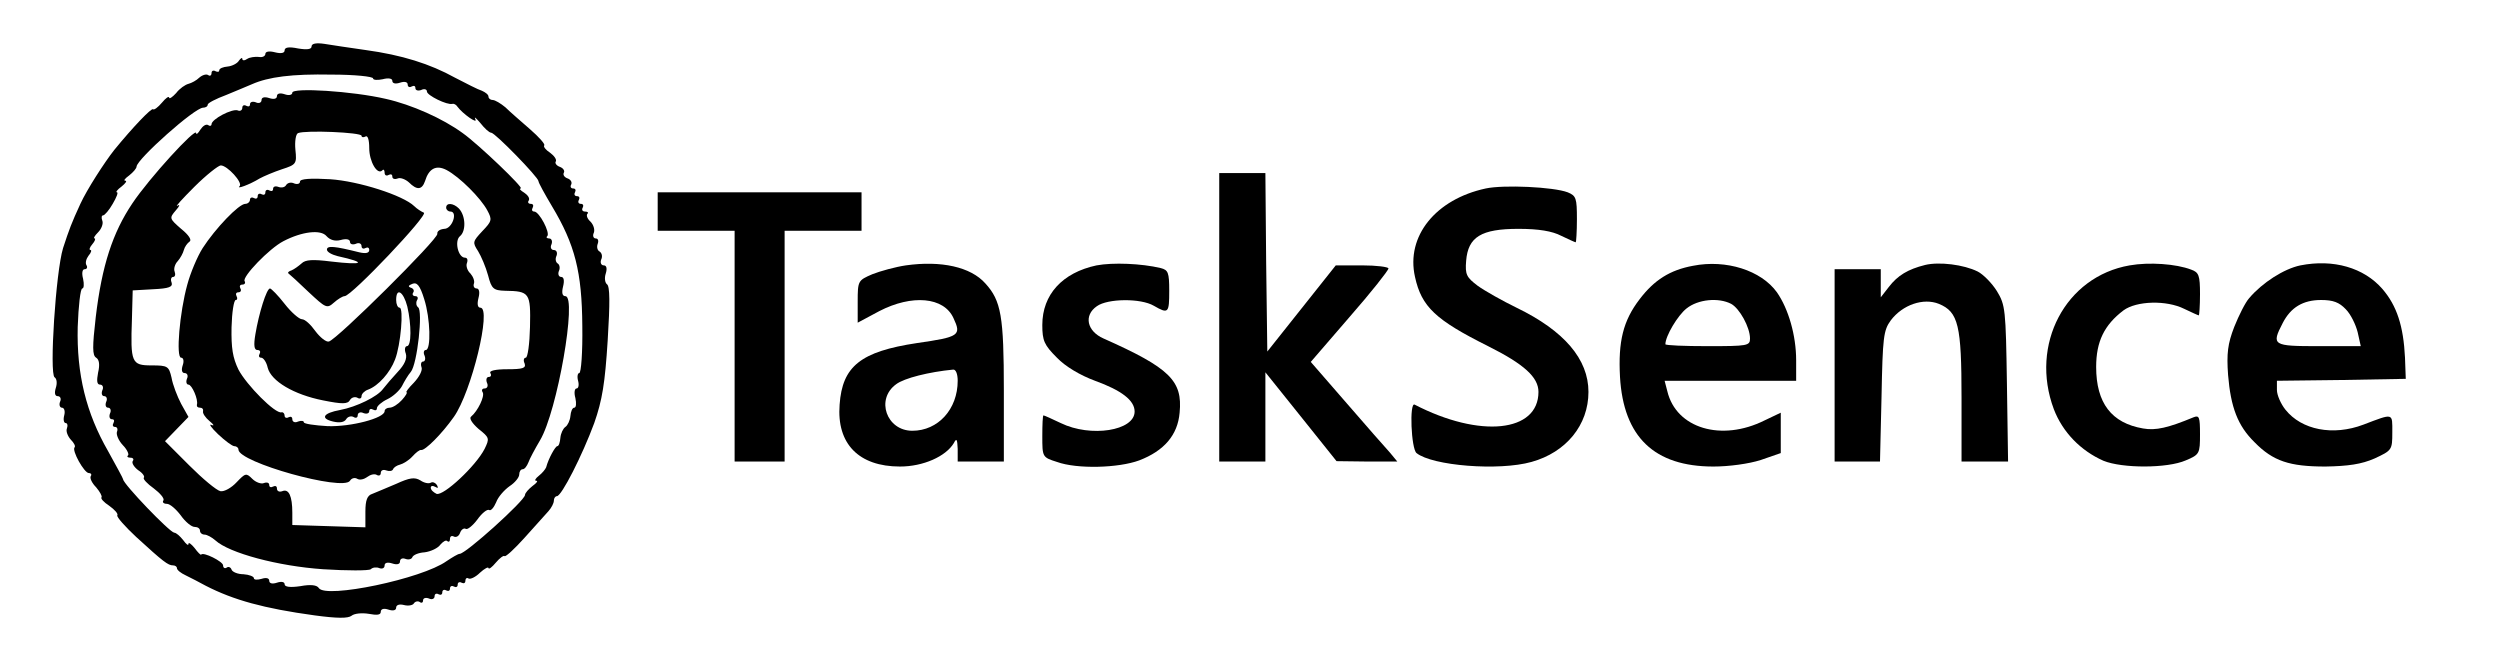 <?xml version="1.0" standalone="no"?>
<!DOCTYPE svg PUBLIC "-//W3C//DTD SVG 20010904//EN"
 "http://www.w3.org/TR/2001/REC-SVG-20010904/DTD/svg10.dtd">
<svg version="1.0" xmlns="http://www.w3.org/2000/svg"
 width="650pt" height="170pt" viewBox="0 0 650 170"
 preserveAspectRatio="xMidYMid meet">
<g transform="translate(0,170) scale(0.1,-0.1)"
fill="#000000" stroke="none">
<path d="M810 1579 c0 -7 -11 -9 -35 -5 -24 5 -35 3 -35 -5 0 -7 -9 -9 -25 -5
-15 4 -25 2 -25 -4 0 -6 -8 -10 -17 -8 -10 1 -24 -1 -30 -5 -7 -5 -13 -5 -13
0 0 4 -4 2 -9 -5 -4 -7 -18 -14 -29 -15 -12 -1 -22 -5 -22 -10 0 -4 -4 -5 -10
-2 -5 3 -10 1 -10 -5 0 -6 -4 -9 -9 -5 -5 3 -15 0 -23 -7 -7 -7 -20 -14 -28
-16 -8 -2 -23 -12 -32 -24 -10 -11 -18 -16 -18 -12 -1 5 -9 -1 -19 -13 -10
-12 -21 -20 -23 -17 -4 4 -52 -46 -101 -106 -26 -33 -71 -103 -88 -140 -23
-50 -29 -66 -45 -115 -19 -62 -36 -327 -22 -336 6 -4 7 -16 3 -28 -4 -13 -2
-21 5 -21 7 0 10 -7 6 -15 -3 -8 0 -15 5 -15 6 0 9 -9 6 -20 -3 -11 -1 -20 4
-20 4 0 6 -6 3 -14 -3 -7 2 -20 10 -29 8 -8 13 -17 10 -20 -8 -8 25 -67 37
-67 6 0 8 -4 5 -8 -3 -5 3 -18 14 -29 10 -12 16 -23 14 -26 -3 -3 6 -13 20
-22 14 -10 24 -21 21 -25 -2 -4 20 -29 49 -56 71 -65 83 -74 96 -74 5 0 10 -3
10 -7 0 -5 10 -13 23 -19 12 -6 36 -18 52 -27 72 -37 151 -59 283 -77 59 -8
87 -8 96 -1 7 6 27 8 45 5 21 -4 31 -3 31 5 0 8 8 10 20 6 12 -4 20 -2 20 5 0
7 8 10 20 7 11 -3 23 -1 26 4 3 5 10 7 15 4 5 -4 9 -2 9 4 0 6 7 8 15 5 8 -4
15 -1 15 6 0 6 5 8 10 5 6 -3 10 -1 10 5 0 6 5 8 10 5 6 -3 10 -1 10 5 0 6 5
8 10 5 6 -3 10 -1 10 5 0 6 5 8 10 5 6 -3 10 -1 10 5 0 6 4 9 8 6 5 -3 19 4
30 15 12 11 22 16 22 12 1 -4 9 2 19 14 10 12 21 20 23 17 3 -2 26 19 52 48
26 29 54 60 62 69 8 9 14 21 14 27 0 7 4 12 8 12 12 0 66 106 97 190 21 60 28
104 35 215 6 97 6 141 -2 146 -5 4 -7 16 -3 28 4 13 2 21 -5 21 -7 0 -10 7 -7
15 4 8 2 17 -4 21 -6 3 -8 12 -5 20 3 8 1 14 -5 14 -6 0 -9 7 -5 15 3 8 -1 21
-9 29 -8 7 -11 16 -8 20 4 3 1 6 -6 6 -7 0 -9 5 -6 10 3 6 1 10 -5 10 -6 0 -8
5 -5 10 3 6 1 10 -5 10 -6 0 -8 5 -5 10 3 6 1 10 -5 10 -6 0 -8 5 -5 10 3 6
-1 13 -9 16 -9 3 -13 10 -10 15 3 5 -2 12 -10 15 -9 3 -14 10 -11 14 3 5 -4
15 -15 23 -11 7 -18 16 -15 19 3 3 -14 22 -37 42 -24 21 -53 46 -64 57 -12 10
-27 19 -33 19 -6 0 -11 4 -11 9 0 5 -8 11 -17 15 -10 3 -41 19 -70 34 -65 36
-138 59 -233 72 -41 6 -90 13 -107 16 -21 3 -33 1 -33 -7z m160 -83 c0 -4 11
-5 25 -2 15 4 25 2 25 -4 0 -7 8 -9 20 -5 12 4 20 2 20 -5 0 -6 5 -8 10 -5 6
3 10 2 10 -4 0 -6 7 -8 15 -5 8 4 15 2 15 -4 0 -10 53 -36 66 -32 4 1 10 -2
13 -7 14 -19 54 -47 47 -33 -4 8 1 4 13 -10 11 -14 23 -25 28 -25 10 0 123
-116 123 -126 0 -4 16 -33 35 -65 60 -100 78 -171 79 -311 1 -68 -3 -123 -8
-123 -4 0 -6 -9 -3 -20 3 -11 1 -20 -4 -20 -5 0 -7 -11 -3 -25 3 -14 2 -25 -3
-25 -5 0 -9 -10 -10 -22 -1 -11 -7 -24 -13 -28 -6 -4 -12 -17 -13 -28 -1 -12
-4 -22 -8 -22 -5 0 -23 -32 -29 -55 -2 -5 -10 -15 -19 -22 -9 -7 -12 -13 -7
-13 6 0 1 -6 -10 -14 -10 -8 -19 -18 -19 -23 -1 -15 -154 -153 -170 -153 -4 0
-19 -9 -34 -19 -64 -46 -314 -98 -332 -70 -5 8 -21 10 -48 5 -27 -4 -41 -2
-41 5 0 6 -8 8 -20 4 -12 -4 -20 -2 -20 5 0 7 -8 9 -20 5 -11 -3 -20 -3 -20 2
0 4 -12 9 -27 10 -15 0 -29 6 -31 12 -2 6 -8 9 -13 5 -5 -3 -9 0 -9 6 0 10
-52 36 -57 28 -1 -2 -9 6 -17 17 -9 11 -16 16 -16 11 0 -6 -6 -1 -14 10 -8 10
-18 19 -23 19 -12 1 -133 127 -133 139 0 2 -18 35 -39 73 -57 99 -82 200 -79
323 2 55 7 100 12 100 4 0 5 11 2 25 -4 15 -2 25 4 25 6 0 8 5 5 10 -4 6 -1
17 5 25 7 8 9 15 5 15 -4 0 -2 7 5 15 7 8 9 15 6 15 -4 0 0 7 9 16 9 9 14 23
11 30 -3 8 -2 14 2 14 4 0 16 14 25 30 10 17 15 30 11 30 -4 0 1 7 12 15 10 8
15 15 10 15 -6 0 -1 6 10 14 10 8 19 18 19 23 2 20 151 153 173 153 6 0 12 3
12 8 0 4 21 15 48 25 26 11 56 23 67 28 43 19 104 27 207 25 60 0 108 -5 108
-10z"/>
<path d="M760 1459 c0 -6 -9 -8 -20 -4 -12 4 -20 2 -20 -5 0 -7 -8 -9 -20 -5
-12 4 -20 2 -20 -5 0 -7 -7 -10 -15 -6 -8 3 -15 1 -15 -5 0 -6 -4 -7 -10 -4
-5 3 -10 1 -10 -5 0 -7 -6 -10 -12 -7 -15 5 -68 -23 -68 -36 0 -4 -4 -6 -9 -2
-6 3 -14 -3 -20 -12 -6 -10 -11 -14 -11 -9 0 16 -122 -117 -166 -183 -51 -76
-79 -161 -95 -295 -9 -78 -9 -100 1 -106 8 -5 10 -18 5 -39 -4 -21 -3 -31 5
-31 7 0 10 -7 6 -15 -3 -8 -1 -15 5 -15 6 0 9 -7 5 -15 -3 -8 -1 -15 5 -15 6
0 9 -7 5 -15 -3 -8 -1 -15 5 -15 6 0 7 -4 4 -10 -3 -5 -2 -10 4 -10 6 0 8 -6
5 -13 -2 -7 4 -22 15 -34 11 -11 17 -24 14 -27 -4 -3 -1 -6 6 -6 7 0 10 -4 6
-9 -3 -5 4 -16 15 -24 11 -7 17 -16 14 -19 -3 -3 9 -16 26 -28 16 -12 28 -26
25 -31 -4 -5 1 -9 9 -9 8 0 24 -14 36 -30 12 -17 28 -30 36 -30 8 0 14 -4 14
-10 0 -5 5 -10 12 -10 6 0 19 -7 28 -15 36 -33 163 -67 280 -75 63 -4 119 -4
124 0 5 5 15 6 22 3 8 -3 14 0 14 7 0 7 8 9 20 5 12 -4 20 -2 20 5 0 7 6 10
14 7 8 -3 16 -1 18 4 2 6 16 12 32 13 16 2 35 11 41 20 7 8 15 13 18 9 4 -3 7
-1 7 6 0 7 5 9 10 6 6 -3 13 1 16 9 3 9 10 14 15 11 4 -3 18 8 30 24 12 17 26
28 31 25 4 -3 12 6 18 20 5 14 21 32 35 42 14 9 25 23 25 30 0 8 4 14 9 14 5
0 11 8 15 18 3 9 17 35 30 57 45 75 97 375 66 375 -8 0 -10 9 -6 25 4 16 2 25
-5 25 -6 0 -9 7 -6 15 4 8 2 17 -3 20 -5 3 -7 12 -3 20 3 8 0 15 -7 15 -7 0
-10 7 -6 15 3 8 0 15 -6 15 -6 0 -9 3 -5 6 8 9 -21 64 -34 64 -6 0 -7 5 -4 10
3 6 1 10 -5 10 -6 0 -9 4 -5 9 3 6 -3 14 -12 20 -10 6 -14 11 -9 11 10 0 -110
115 -151 144 -52 38 -133 74 -200 89 -86 20 -243 30 -243 16z m180 -112 c0 -4
5 -5 10 -2 6 4 10 -8 10 -30 0 -35 21 -71 34 -58 3 4 6 1 6 -6 0 -7 5 -9 10
-6 6 3 10 2 10 -4 0 -6 6 -8 14 -5 7 3 20 -2 29 -10 21 -21 34 -20 42 3 10 33
29 43 56 29 34 -18 89 -73 106 -105 13 -24 12 -28 -13 -54 -25 -27 -26 -29
-11 -52 8 -13 20 -41 26 -63 9 -35 14 -39 44 -40 64 -1 67 -5 65 -94 -1 -44
-6 -80 -11 -80 -5 0 -7 -7 -3 -15 4 -12 -4 -15 -45 -15 -31 0 -48 -4 -44 -10
3 -5 2 -10 -4 -10 -6 0 -8 -7 -5 -15 4 -8 1 -15 -6 -15 -6 0 -9 -4 -5 -10 6
-10 -13 -49 -30 -63 -6 -4 2 -17 19 -32 29 -23 29 -25 16 -52 -23 -45 -107
-123 -125 -117 -8 4 -15 10 -15 16 0 5 5 6 12 2 7 -4 8 -3 4 5 -4 6 -11 9 -16
6 -5 -3 -17 -1 -27 6 -15 9 -28 7 -63 -9 -25 -11 -53 -22 -62 -26 -13 -4 -18
-16 -18 -46 l0 -41 -95 3 -95 3 0 32 c0 43 -9 63 -26 56 -8 -3 -14 0 -14 7 0
6 -4 8 -10 5 -5 -3 -10 -2 -10 4 0 6 -6 8 -14 5 -7 -3 -21 2 -30 11 -16 16
-18 15 -41 -9 -13 -14 -32 -25 -42 -23 -10 2 -46 32 -81 67 l-63 63 30 31 31
32 -19 34 c-10 19 -22 50 -25 68 -7 30 -10 32 -52 32 -52 0 -55 7 -51 120 l2
75 53 3 c42 2 52 6 48 18 -3 7 -1 14 4 14 5 0 7 6 4 14 -3 7 1 20 8 27 7 8 14
21 16 29 2 8 9 18 15 22 6 4 -2 17 -22 33 -31 27 -31 28 -14 48 10 11 12 17 4
12 -7 -4 13 18 44 49 31 31 63 56 69 56 17 0 58 -45 49 -54 -10 -9 26 4 52 20
11 6 37 17 58 24 37 12 39 14 35 51 -2 21 1 41 7 43 19 8 165 2 165 -7z"/>
<path d="M780 1228 c0 -6 -7 -8 -15 -5 -8 4 -17 2 -21 -4 -3 -6 -12 -8 -20 -5
-8 3 -14 1 -14 -5 0 -6 -4 -7 -10 -4 -5 3 -10 1 -10 -5 0 -6 -4 -8 -10 -5 -5
3 -10 1 -10 -5 0 -6 -4 -8 -10 -5 -5 3 -10 1 -10 -4 0 -6 -6 -11 -12 -11 -17
0 -78 -64 -111 -115 -14 -22 -32 -65 -40 -95 -20 -72 -30 -190 -16 -190 6 0 8
-9 4 -20 -4 -12 -2 -20 5 -20 7 0 10 -7 6 -15 -3 -8 -1 -15 4 -15 9 0 26 -39
22 -52 -1 -5 2 -8 8 -8 6 0 9 -4 8 -9 -2 -5 6 -17 17 -26 11 -9 13 -13 5 -10
-8 4 -1 -7 17 -24 18 -17 37 -31 42 -31 6 0 11 -4 11 -9 0 -33 272 -109 290
-81 4 7 13 9 19 5 7 -4 18 -1 26 5 8 6 19 9 25 5 5 -3 10 -1 10 5 0 7 6 10 14
7 8 -3 16 -2 18 3 2 5 10 10 18 12 8 2 23 11 32 21 9 10 19 18 23 17 10 -2 54
42 85 86 46 65 99 284 69 284 -7 0 -9 9 -5 25 4 15 2 25 -5 25 -6 0 -9 6 -7
12 3 7 -2 19 -9 27 -8 7 -12 20 -9 27 3 8 1 14 -5 14 -18 0 -28 44 -13 56 16
13 15 53 -3 72 -14 14 -33 16 -33 2 0 -5 5 -10 11 -10 20 0 5 -45 -16 -45 -11
-1 -19 -6 -18 -13 3 -13 -261 -275 -282 -280 -7 -2 -23 11 -35 27 -12 17 -27
31 -35 31 -7 0 -28 18 -45 40 -17 22 -35 40 -38 40 -9 0 -29 -65 -38 -119 -5
-29 -3 -41 5 -41 7 0 9 -4 6 -10 -3 -5 -2 -10 4 -10 6 0 14 -12 17 -26 9 -35
68 -70 144 -85 50 -10 64 -10 70 1 4 7 13 9 19 6 6 -4 11 -2 11 4 0 6 8 14 17
17 27 10 57 44 70 78 15 38 23 135 12 135 -5 0 -9 9 -9 20 0 34 19 22 29 -17
11 -47 11 -103 -1 -103 -5 0 -7 -9 -3 -19 4 -13 -3 -29 -21 -48 -14 -15 -31
-35 -38 -44 -14 -20 -69 -47 -112 -55 -44 -8 -52 -22 -18 -30 17 -4 29 -2 34
6 4 7 13 9 19 6 6 -4 11 -2 11 4 0 7 7 10 15 6 8 -3 15 -1 15 5 0 6 5 7 10 4
6 -3 10 -2 10 4 0 5 12 16 27 23 15 7 32 23 38 34 6 12 16 29 23 37 17 20 32
160 19 168 -5 4 -6 12 -3 18 4 6 2 11 -4 11 -6 0 -9 4 -6 9 4 5 1 11 -6 13 -8
3 -6 6 4 10 12 5 20 -4 31 -40 16 -50 18 -132 4 -132 -5 0 -7 -7 -3 -15 3 -8
1 -15 -4 -15 -5 0 -7 -7 -4 -15 3 -8 -6 -25 -20 -40 -14 -14 -22 -25 -19 -25
3 0 -2 -9 -12 -20 -10 -11 -24 -20 -32 -20 -7 0 -13 -4 -13 -9 0 -18 -87 -41
-148 -39 -34 2 -62 6 -62 10 0 4 -7 5 -15 2 -8 -4 -15 -1 -15 6 0 6 -4 8 -10
5 -5 -3 -10 -1 -10 4 0 6 -4 10 -8 9 -16 -5 -91 71 -112 111 -15 31 -19 56
-18 110 1 39 6 71 11 71 4 0 5 5 2 10 -3 6 -1 10 5 10 6 0 8 5 5 10 -3 6 -1
10 5 10 6 0 9 4 6 9 -7 11 64 85 101 104 48 25 97 31 112 13 9 -10 22 -14 37
-10 14 4 24 2 24 -5 0 -6 7 -8 15 -5 8 4 15 1 15 -6 0 -6 5 -8 10 -5 6 3 10 1
10 -5 0 -8 -9 -10 -26 -6 -64 16 -84 18 -84 7 0 -6 12 -13 28 -17 77 -17 68
-24 -17 -14 -48 6 -67 5 -77 -5 -8 -7 -19 -15 -26 -18 -7 -2 -11 -6 -8 -8 3
-2 27 -24 52 -48 45 -42 48 -44 66 -28 10 9 23 17 28 17 18 0 219 212 206 217
-7 3 -18 10 -25 17 -29 28 -144 65 -219 70 -50 3 -78 1 -78 -6z"/>
<path d="M3170 875 l0 -375 60 0 60 0 0 116 0 116 93 -116 92 -115 79 -1 79 0
-19 23 c-11 12 -62 70 -113 129 l-93 107 101 117 c56 64 101 121 101 126 0 4
-31 8 -68 8 l-69 0 -89 -112 -89 -112 -3 232 -2 232 -60 0 -60 0 0 -375z"/>
<path d="M3863 1210 c-130 -28 -208 -124 -184 -230 17 -78 54 -112 190 -180
94 -47 131 -81 131 -119 0 -105 -152 -121 -322 -33 -14 7 -9 -115 5 -126 41
-33 214 -47 299 -23 90 25 148 96 148 182 0 85 -63 159 -187 219 -37 18 -83
44 -101 57 -29 22 -33 29 -30 65 5 62 39 83 136 83 53 0 88 -6 111 -18 19 -9
36 -17 38 -17 1 0 3 27 3 60 0 55 -2 61 -24 70 -37 14 -166 20 -213 10z"/>
<path d="M1710 1150 l0 -50 100 0 100 0 0 -300 0 -300 65 0 65 0 0 300 0 300
100 0 100 0 0 50 0 50 -265 0 -265 0 0 -50z"/>
<path d="M2355 1010 c-27 -4 -67 -15 -87 -23 -37 -16 -38 -17 -38 -71 l0 -55
56 30 c85 44 168 37 193 -18 21 -45 16 -49 -95 -65 -146 -22 -194 -60 -201
-160 -8 -102 50 -161 157 -161 60 0 119 26 140 61 7 14 9 10 10 -15 l0 -33 60
0 60 0 0 185 c0 193 -7 233 -48 278 -38 43 -115 60 -207 47z m135 -300 c0 -74
-51 -130 -118 -130 -67 0 -96 82 -42 121 21 16 86 32 148 38 7 1 12 -11 12
-29z"/>
<path d="M2851 1010 c-89 -19 -141 -76 -141 -155 0 -41 5 -52 38 -85 22 -23
61 -46 99 -60 69 -25 103 -51 103 -80 0 -50 -114 -68 -192 -30 -23 11 -43 20
-45 20 -2 0 -3 -24 -3 -54 0 -54 0 -55 38 -67 52 -19 160 -16 214 4 65 25 100
66 105 124 8 83 -25 116 -198 193 -43 19 -52 60 -17 84 28 20 114 21 148 1 38
-22 40 -19 40 39 0 48 -3 54 -22 59 -50 12 -125 15 -167 7z"/>
<path d="M4402 1009 c-60 -11 -101 -37 -139 -87 -43 -56 -56 -110 -51 -202 9
-156 89 -233 243 -233 40 0 92 7 123 17 l52 18 0 53 0 52 -42 -20 c-112 -56
-230 -21 -253 76 l-7 27 171 0 171 0 0 53 c0 65 -20 134 -50 177 -41 57 -132
86 -218 69z m99 -99 c22 -12 49 -61 49 -90 0 -19 -6 -20 -110 -20 -60 0 -110
2 -110 5 0 21 32 75 55 93 30 24 83 29 116 12z"/>
<path d="M5005 1011 c-44 -11 -71 -27 -94 -57 l-21 -27 0 37 0 36 -60 0 -60 0
0 -250 0 -250 59 0 59 0 4 169 c3 154 5 172 24 198 31 41 85 59 125 43 51 -21
59 -56 59 -245 l0 -165 61 0 60 0 -3 203 c-3 192 -4 204 -26 240 -13 21 -36
44 -50 51 -36 18 -100 26 -137 17z"/>
<path d="M5537 1010 c-167 -29 -260 -206 -197 -374 23 -60 70 -108 129 -134
49 -20 166 -20 214 1 36 15 37 18 37 68 0 45 -2 50 -17 44 -65 -27 -98 -35
-131 -29 -82 14 -122 66 -122 160 0 66 21 109 71 147 34 25 112 27 158 4 19
-9 36 -17 38 -17 1 0 3 25 3 55 0 49 -3 57 -23 64 -39 15 -109 20 -160 11z"/>
<path d="M5981 1010 c-43 -9 -99 -45 -133 -85 -10 -11 -27 -45 -39 -75 -17
-44 -20 -69 -16 -125 7 -84 25 -132 69 -175 48 -49 91 -63 184 -63 59 1 94 6
128 21 45 21 46 22 46 68 0 51 4 50 -75 20 -79 -30 -161 -14 -203 39 -12 15
-22 38 -22 51 l0 24 168 2 167 3 -2 55 c-4 82 -21 135 -59 179 -48 55 -127 78
-213 61z m118 -114 c13 -13 26 -40 31 -60 l8 -36 -109 0 c-120 0 -124 2 -94
60 21 41 53 60 100 60 31 0 47 -6 64 -24z"/>
</g>
</svg>
